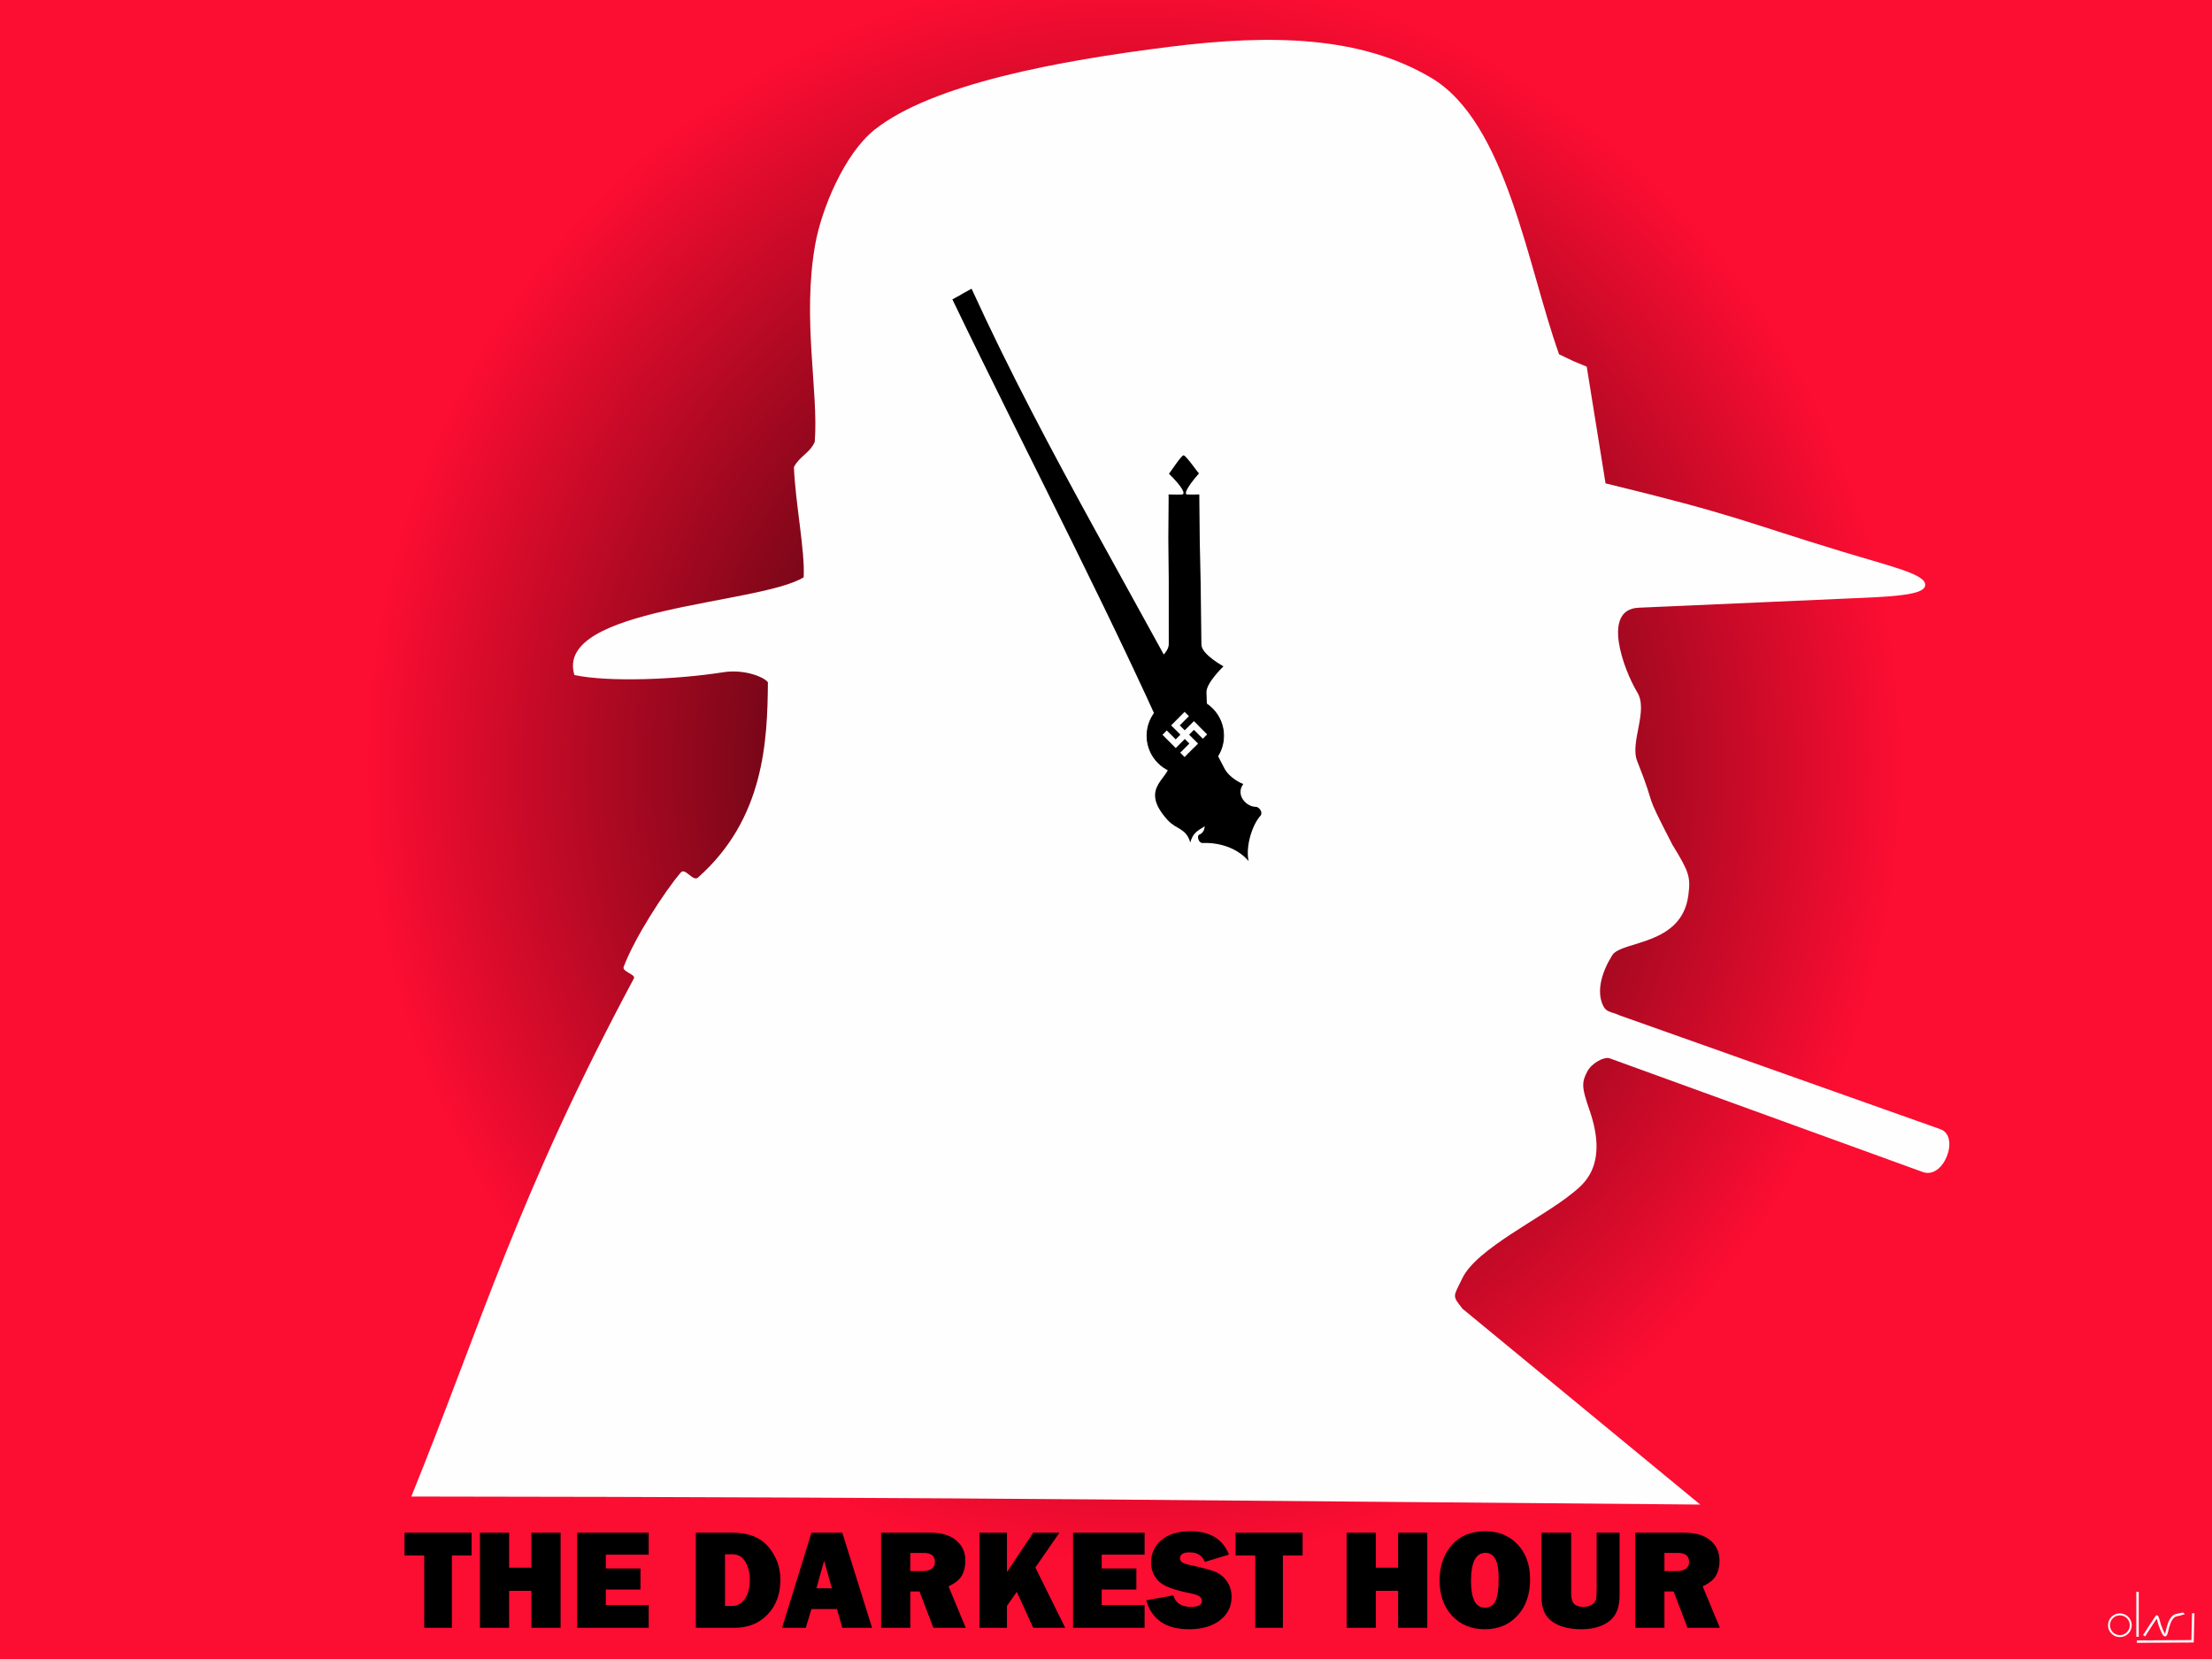 <?xml version="1.0" encoding="UTF-8" standalone="no"?>
<!-- Created with Inkscape (http://www.inkscape.org/) -->

<svg
   xmlns:dc="http://purl.org/dc/elements/1.1/"
   xmlns:cc="http://creativecommons.org/ns#"
   xmlns:rdf="http://www.w3.org/1999/02/22-rdf-syntax-ns#"
   xmlns:svg="http://www.w3.org/2000/svg"
   xmlns="http://www.w3.org/2000/svg"
   xmlns:xlink="http://www.w3.org/1999/xlink"
   xmlns:sodipodi="http://sodipodi.sourceforge.net/DTD/sodipodi-0.dtd"
   xmlns:inkscape="http://www.inkscape.org/namespaces/inkscape"
   width="400mm"
   height="300mm"
   viewBox="0 0 400 300"
   version="1.1"
   id="svg8"
   inkscape:version="0.92.3 (2405546, 2018-03-11)"
   sodipodi:docname="the-darkest-hour.svg"
   enable-background="new"
   inkscape:export-filename="D:\Graphic Design\Alternative Movie Posters\The darkest hour\the darkest hour.png"
   inkscape:export-xdpi="254"
   inkscape:export-ydpi="254">
  <rect x="0" y="0" width="400" height="300" fill="#333333" stroke="none"/>
  <defs
     id="defs2">
    <inkscape:path-effect
       effect="spiro"
       id="path-effect893"
       is_visible="true" />
    <inkscape:path-effect
       effect="spiro"
       id="path-effect889"
       is_visible="true" />
    <inkscape:path-effect
       effect="spiro"
       id="path-effect881"
       is_visible="true" />
    <inkscape:path-effect
       effect="spiro"
       id="path-effect857"
       is_visible="true" />
    <linearGradient
       inkscape:collect="always"
       id="linearGradient4632">
      <stop
         style="stop-color:#000000;stop-opacity:1;"
         offset="0"
         id="stop4628" />
      <stop
         style="stop-color:#fc0d32;stop-opacity:1"
         offset="1"
         id="stop4630" />
    </linearGradient>
    <radialGradient
       inkscape:collect="always"
       xlink:href="#linearGradient4632"
       id="radialGradient4636"
       cx="199.274"
       cy="139.967"
       fx="199.274"
       fy="139.967"
       r="200"
       gradientTransform="matrix(0.693,0.013,-0.013,0.719,68.81,32.517)"
       gradientUnits="userSpaceOnUse"
       spreadMethod="pad" />
  </defs>
  <sodipodi:namedview
     id="base"
     pagecolor="#ffffff"
     bordercolor="#666666"
     borderopacity="1.0"
     inkscape:pageopacity="0.0"
     inkscape:pageshadow="2"
     inkscape:zoom="2.9650978"
     inkscape:cx="1444.9849"
     inkscape:cy="38.777789"
     inkscape:document-units="mm"
     inkscape:current-layer="layer1"
     showgrid="false"
     inkscape:snap-global="false"
     inkscape:window-width="1600"
     inkscape:window-height="837"
     inkscape:window-x="-8"
     inkscape:window-y="-8"
     inkscape:window-maximized="1" />
  <g
     inkscape:label="Layer 1"
     inkscape:groupmode="layer"
     id="layer1"
     transform="translate(0,3)">
    <rect
       style="opacity:1;fill:url(#radialGradient4636);fill-opacity:1;fill-rule:nonzero;stroke:none;stroke-width:0;stroke-linecap:round;stroke-linejoin:bevel;stroke-miterlimit:4;stroke-dasharray:none;stroke-dashoffset:0;stroke-opacity:1;paint-order:fill markers stroke"
       id="rect815"
       width="400"
       height="300"
       x="0"
       y="-3"
       ry="0.016" />
    <path
       style="fill:#ffffff;fill-opacity:0.995;fill-rule:evenodd;stroke:none;stroke-width:0.4;stroke-linecap:butt;stroke-linejoin:miter;stroke-miterlimit:4;stroke-dasharray:none;stroke-opacity:1"
       d="M 138.864,120.384 C 138.175,119.421 134.606,117.96 130.754,118.568 122.389,119.89 110.04,120.386 103.873,119.069 100.125,106.775 137.453,106.319 145.328,101.391 145.591,96.649 143.837,88.042 143.563,81.468 144.661,79.406 146.417,78.98 147.335,76.895 148.043,67.769 145.021,54.621 147.419,41.187 148.555,34.818 152.671,24.819 158.161,20.452 168.502,12.227 191.273,7.996 211.489,5.465 230.024,3.145 246.035,3.533 258.765,11.046 272.443,19.118 276.216,45.162 281.936,61.074 284.96,62.533 284.137,62.149 286.931,63.304 L 290.334,84.408 C 314.23,90.214 315.259,91.317 333.101,96.739 342.296,99.534 348.396,100.867 348.136,102.883 347.948,104.337 344.094,104.82 336.393,105.129 L 296.315,106.895 C 289.58,107.192 293.564,118.029 296.085,122.222 298.105,125.581 294.702,131.23 296.054,134.622 299.873,144.203 296.782,138.841 302.432,149.77 305.458,154.672 305.743,155.586 305.302,158.92 304.105,167.966 293.499,167.088 291.607,169.638 289.676,172.694 288.88,175.771 289.598,178.095 290.263,180.251 291.192,179.81 292.929,180.632 L 350.882,201.19 C 354.465,202.461 351.526,210.325 347.712,208.941 L 291.082,188.378 C 290.11,188.026 287.833,189.224 287.032,190.756 285.944,192.837 286.054,193.75 287.449,197.788 290.979,208.005 286.11,211.318 284.32,212.78 278.795,217.295 267.025,222.778 264.438,228.141 262.762,231.618 262.565,231.202 264.451,233.65 L 307.458,269.072 C 231.04,268.475 175.743,267.712 74.378,267.62 87.191,235.997 93.603,213.192 114.626,173.933 115.025,173.187 112.453,172.73 112.778,171.852 114.696,166.677 120.18,158.191 123.116,154.769 123.913,153.842 125.301,156.498 126.217,155.687 138.207,145.076 138.776,131.009 138.864,120.384 Z"
       id="path817"
       inkscape:connector-curvature="0"
       sodipodi:nodetypes="csccccsssscccsscssscscscssssssscccssssc" />
    <g
       aria-label="THE DARKEST HOUR"
       transform="matrix(0.265,0,0,0.265,56.392,26.645)"
       style="font-style:normal;font-variant:normal;font-weight:normal;font-stretch:normal;font-size:97.333px;line-height:20px;font-family:'Franklin Gothic Heavy';-inkscape-font-specification:'Franklin Gothic Heavy, Normal';font-variant-ligatures:normal;font-variant-caps:normal;font-variant-numeric:normal;font-feature-settings:normal;text-align:start;letter-spacing:0px;word-spacing:0px;writing-mode:lr-tb;text-anchor:start;fill:#000000;fill-opacity:1;stroke:none;stroke-width:2.891;stroke-linecap:butt;stroke-linejoin:miter;stroke-miterlimit:4;stroke-dasharray:none;stroke-opacity:1"
       id="flowRoot828">
      <path
         d="M 95.554,949.579 V 998.911 H 76.686 V 949.579 H 63.236 V 934.038 H 109.004 V 949.579 Z"
         style="font-style:normal;font-variant:normal;font-weight:normal;font-stretch:normal;font-size:97.333px;font-family:'Franklin Gothic Heavy';-inkscape-font-specification:'Franklin Gothic Heavy, Normal';font-variant-ligatures:normal;font-variant-caps:normal;font-variant-numeric:normal;font-feature-settings:normal;text-align:start;writing-mode:lr-tb;text-anchor:start;fill:#000000;fill-opacity:1;stroke:none;stroke-width:2.891;stroke-miterlimit:4;stroke-dasharray:none;stroke-opacity:1"
         id="path826" />
      <path
         d="M 169.742,934.038 V 998.911 H 149.829 V 973.675 H 134.62 V 998.911 H 114.707 V 934.038 H 134.62 V 957.896 H 149.829 V 934.038 Z"
         style="font-style:normal;font-variant:normal;font-weight:normal;font-stretch:normal;font-size:97.333px;font-family:'Franklin Gothic Heavy';-inkscape-font-specification:'Franklin Gothic Heavy, Normal';font-variant-ligatures:normal;font-variant-caps:normal;font-variant-numeric:normal;font-feature-settings:normal;text-align:start;writing-mode:lr-tb;text-anchor:start;fill:#000000;fill-opacity:1;stroke:none;stroke-width:2.891;stroke-miterlimit:4;stroke-dasharray:none;stroke-opacity:1"
         id="path828" />
      <path
         d="M 229.863,983.417 V 998.911 H 181.053 V 934.038 H 229.863 V 949.009 H 200.587 V 958.419 H 224.255 V 972.819 H 200.587 V 983.417 Z"
         style="font-style:normal;font-variant:normal;font-weight:normal;font-stretch:normal;font-size:97.333px;font-family:'Franklin Gothic Heavy';-inkscape-font-specification:'Franklin Gothic Heavy, Normal';font-variant-ligatures:normal;font-variant-caps:normal;font-variant-numeric:normal;font-feature-settings:normal;text-align:start;writing-mode:lr-tb;text-anchor:start;fill:#000000;fill-opacity:1;stroke:none;stroke-width:2.891;stroke-miterlimit:4;stroke-dasharray:none;stroke-opacity:1"
         id="path830" />
      <path
         d="M 262.038,998.911 V 934.038 H 287.132 Q 303.48,934.038 311.607,943.733 319.734,953.428 319.734,966.165 319.734,980.708 310.99,989.833 302.292,998.911 288.367,998.911 Z M 281.951,983.988 H 287.132 Q 292.074,983.988 295.449,979.188 298.87,974.387 298.87,966.118 298.87,959.037 295.829,953.904 292.835,948.771 287.132,948.771 H 281.951 Z"
         style="font-style:normal;font-variant:normal;font-weight:normal;font-stretch:normal;font-size:97.333px;font-family:'Franklin Gothic Heavy';-inkscape-font-specification:'Franklin Gothic Heavy, Normal';font-variant-ligatures:normal;font-variant-caps:normal;font-variant-numeric:normal;font-feature-settings:normal;text-align:start;writing-mode:lr-tb;text-anchor:start;fill:#000000;fill-opacity:1;stroke:none;stroke-width:2.891;stroke-miterlimit:4;stroke-dasharray:none;stroke-opacity:1"
         id="path832" />
      <path
         d="M 361.985,998.911 358.326,986.126 H 340.931 L 337.034,998.911 H 320.875 L 340.931,934.038 H 361.985 L 382.279,998.911 Z M 344.305,971.964 H 354.856 L 349.581,953.143 Z"
         style="font-style:normal;font-variant:normal;font-weight:normal;font-stretch:normal;font-size:97.333px;font-family:'Franklin Gothic Heavy';-inkscape-font-specification:'Franklin Gothic Heavy, Normal';font-variant-ligatures:normal;font-variant-caps:normal;font-variant-numeric:normal;font-feature-settings:normal;text-align:start;writing-mode:lr-tb;text-anchor:start;fill:#000000;fill-opacity:1;stroke:none;stroke-width:2.891;stroke-miterlimit:4;stroke-dasharray:none;stroke-opacity:1"
         id="path834" />
      <path
         d="M 446.201,998.911 H 424.102 L 414.644,974.102 H 408.37 V 998.911 H 388.457 V 934.038 H 422.343 Q 433.559,934.038 439.738,939.313 445.964,944.541 445.964,953.143 445.964,958.751 443.682,963.076 441.401,967.354 434.462,970.633 Z M 408.37,960.225 H 416.878 Q 420.632,960.225 422.913,958.656 425.195,957.088 425.195,954.046 425.195,947.82 417.543,947.82 H 408.37 Z"
         style="font-style:normal;font-variant:normal;font-weight:normal;font-stretch:normal;font-size:97.333px;font-family:'Franklin Gothic Heavy';-inkscape-font-specification:'Franklin Gothic Heavy, Normal';font-variant-ligatures:normal;font-variant-caps:normal;font-variant-numeric:normal;font-feature-settings:normal;text-align:start;writing-mode:lr-tb;text-anchor:start;fill:#000000;fill-opacity:1;stroke:none;stroke-width:2.891;stroke-miterlimit:4;stroke-dasharray:none;stroke-opacity:1"
         id="path836" />
      <path
         d="M 514.068,998.911 H 492.254 L 481.038,974.387 474.337,983.94 V 998.911 H 455.564 V 934.038 H 474.337 V 960.843 L 492.254,934.038 H 510.124 L 493.727,957.753 Z"
         style="font-style:normal;font-variant:normal;font-weight:normal;font-stretch:normal;font-size:97.333px;font-family:'Franklin Gothic Heavy';-inkscape-font-specification:'Franklin Gothic Heavy, Normal';font-variant-ligatures:normal;font-variant-caps:normal;font-variant-numeric:normal;font-feature-settings:normal;text-align:start;writing-mode:lr-tb;text-anchor:start;fill:#000000;fill-opacity:1;stroke:none;stroke-width:2.891;stroke-miterlimit:4;stroke-dasharray:none;stroke-opacity:1"
         id="path838" />
      <path
         d="M 568.248,983.417 V 998.911 H 519.439 V 934.038 H 568.248 V 949.009 H 538.972 V 958.419 H 562.64 V 972.819 H 538.972 V 983.417 Z"
         style="font-style:normal;font-variant:normal;font-weight:normal;font-stretch:normal;font-size:97.333px;font-family:'Franklin Gothic Heavy';-inkscape-font-specification:'Franklin Gothic Heavy, Normal';font-variant-ligatures:normal;font-variant-caps:normal;font-variant-numeric:normal;font-feature-settings:normal;text-align:start;writing-mode:lr-tb;text-anchor:start;fill:#000000;fill-opacity:1;stroke:none;stroke-width:2.891;stroke-miterlimit:4;stroke-dasharray:none;stroke-opacity:1"
         id="path840" />
      <path
         d="M 569.389,980.138 587.876,976.811 Q 590.205,984.653 599.853,984.653 607.362,984.653 607.362,980.661 607.362,978.57 605.604,977.429 603.893,976.241 599.425,975.338 582.363,972.059 577.516,966.783 572.668,961.508 572.668,954.379 572.668,945.206 579.607,939.123 586.593,933.04 599.663,933.04 619.481,933.04 625.85,948.961 L 609.358,953.951 Q 606.792,947.44 598.95,947.44 592.439,947.44 592.439,951.48 592.439,953.286 593.912,954.284 595.385,955.282 599.615,956.185 611.259,958.656 616.154,960.557 621.049,962.458 624.329,967.068 627.608,971.631 627.608,977.857 627.608,987.695 619.624,993.826 611.639,999.909 598.665,999.909 574.949,999.909 569.389,980.138 Z"
         style="font-style:normal;font-variant:normal;font-weight:normal;font-stretch:normal;font-size:97.333px;font-family:'Franklin Gothic Heavy';-inkscape-font-specification:'Franklin Gothic Heavy, Normal';font-variant-ligatures:normal;font-variant-caps:normal;font-variant-numeric:normal;font-feature-settings:normal;text-align:start;writing-mode:lr-tb;text-anchor:start;fill:#000000;fill-opacity:1;stroke:none;stroke-width:2.891;stroke-miterlimit:4;stroke-dasharray:none;stroke-opacity:1"
         id="path842" />
      <path
         d="M 662.635,949.579 V 998.911 H 643.767 V 949.579 H 630.317 V 934.038 H 676.085 V 949.579 Z"
         style="font-style:normal;font-variant:normal;font-weight:normal;font-stretch:normal;font-size:97.333px;font-family:'Franklin Gothic Heavy';-inkscape-font-specification:'Franklin Gothic Heavy, Normal';font-variant-ligatures:normal;font-variant-caps:normal;font-variant-numeric:normal;font-feature-settings:normal;text-align:start;writing-mode:lr-tb;text-anchor:start;fill:#000000;fill-opacity:1;stroke:none;stroke-width:2.891;stroke-miterlimit:4;stroke-dasharray:none;stroke-opacity:1"
         id="path844" />
      <path
         d="M 761.156,934.038 V 998.911 H 741.243 V 973.675 H 726.035 V 998.911 H 706.121 V 934.038 H 726.035 V 957.896 H 741.243 V 934.038 Z"
         style="font-style:normal;font-variant:normal;font-weight:normal;font-stretch:normal;font-size:97.333px;font-family:'Franklin Gothic Heavy';-inkscape-font-specification:'Franklin Gothic Heavy, Normal';font-variant-ligatures:normal;font-variant-caps:normal;font-variant-numeric:normal;font-feature-settings:normal;text-align:start;writing-mode:lr-tb;text-anchor:start;fill:#000000;fill-opacity:1;stroke:none;stroke-width:2.891;stroke-miterlimit:4;stroke-dasharray:none;stroke-opacity:1"
         id="path846" />
      <path
         d="M 800.508,999.909 Q 786.82,999.909 778.171,990.831 769.568,981.754 769.568,966.546 769.568,952.003 777.79,942.545 786.06,933.04 800.698,933.04 814.243,933.04 822.75,941.975 831.305,950.91 831.305,965.833 831.305,981.279 822.703,990.594 814.1,999.909 800.508,999.909 Z M 800.413,985.176 Q 805.451,985.176 807.637,980.803 809.87,976.384 809.87,964.692 809.87,947.773 800.793,947.773 791.003,947.773 791.003,967.068 791.003,985.176 800.413,985.176 Z"
         style="font-style:normal;font-variant:normal;font-weight:normal;font-stretch:normal;font-size:97.333px;font-family:'Franklin Gothic Heavy';-inkscape-font-specification:'Franklin Gothic Heavy, Normal';font-variant-ligatures:normal;font-variant-caps:normal;font-variant-numeric:normal;font-feature-settings:normal;text-align:start;writing-mode:lr-tb;text-anchor:start;fill:#000000;fill-opacity:1;stroke:none;stroke-width:2.891;stroke-miterlimit:4;stroke-dasharray:none;stroke-opacity:1"
         id="path848" />
      <path
         d="M 892.376,934.038 V 977.001 Q 892.376,989.216 885.104,994.586 877.88,999.909 866.236,999.909 853.975,999.909 846.513,994.776 839.099,989.643 839.099,978.047 V 934.038 H 859.345 V 975.718 Q 859.345,980.376 861.294,982.514 863.29,984.653 867.615,984.653 871.227,984.653 873.508,983.132 875.837,981.564 876.264,979.615 876.74,977.667 876.74,972.011 V 934.038 Z"
         style="font-style:normal;font-variant:normal;font-weight:normal;font-stretch:normal;font-size:97.333px;font-family:'Franklin Gothic Heavy';-inkscape-font-specification:'Franklin Gothic Heavy, Normal';font-variant-ligatures:normal;font-variant-caps:normal;font-variant-numeric:normal;font-feature-settings:normal;text-align:start;writing-mode:lr-tb;text-anchor:start;fill:#000000;fill-opacity:1;stroke:none;stroke-width:2.891;stroke-miterlimit:4;stroke-dasharray:none;stroke-opacity:1"
         id="path850" />
      <path
         d="M 960.813,998.911 H 938.714 L 929.256,974.102 H 922.982 V 998.911 H 903.069 V 934.038 H 936.955 Q 948.171,934.038 954.35,939.313 960.576,944.541 960.576,953.143 960.576,958.751 958.294,963.076 956.013,967.354 949.074,970.633 Z M 922.982,960.225 H 931.49 Q 935.244,960.225 937.525,958.656 939.807,957.088 939.807,954.046 939.807,947.82 932.155,947.82 H 922.982 Z"
         style="font-style:normal;font-variant:normal;font-weight:normal;font-stretch:normal;font-size:97.333px;font-family:'Franklin Gothic Heavy';-inkscape-font-specification:'Franklin Gothic Heavy, Normal';font-variant-ligatures:normal;font-variant-caps:normal;font-variant-numeric:normal;font-feature-settings:normal;text-align:start;writing-mode:lr-tb;text-anchor:start;fill:#000000;fill-opacity:1;stroke:none;stroke-width:2.891;stroke-miterlimit:4;stroke-dasharray:none;stroke-opacity:1"
         id="path852" />
    </g>
    <ellipse
       style="opacity:1;fill:#000000;fill-opacity:1;fill-rule:nonzero;stroke:#000000;stroke-width:0.166;stroke-linecap:round;stroke-linejoin:bevel;stroke-miterlimit:4;stroke-dasharray:none;stroke-dashoffset:0;stroke-opacity:1;paint-order:fill markers stroke"
       id="path819"
       cx="214.34"
       cy="130.047"
       rx="6.917"
       ry="6.917" />
    <path
       style="opacity:1;fill:#000000;fill-opacity:1;fill-rule:nonzero;stroke:none;stroke-width:0;stroke-linecap:round;stroke-linejoin:bevel;stroke-miterlimit:4;stroke-dasharray:none;stroke-dashoffset:0;stroke-opacity:1;paint-order:fill markers stroke;"
       inkscape:transform-center-x="-6.5864826"
       inkscape:transform-center-y="1.656524"
       d="M 216.822,82.593 C 214.446,85.301 214.134,86.4 214.674,86.417 217.165,86.498 216.868,86.178 216.873,86.816 217.015,104.307 217.02,90.992 217.253,113.558 217.272,115.391 221.392,117.55 221.239,117.5 221.239,117.5 218.117,120.482 218.167,122.181 218.288,126.201 218.478,130.524 218.529,134.569 218.905,138.779 224.645,138.412 219.241,145.217 217.775,147.063 215.962,146.67 215.239,149.357 214.476,146.712 212.744,147.046 211.147,145.291 205.532,139.121 212.18,137.711 211.404,134.695 211.373,130.64 211.356,126.307 211.349,122.203 211.346,120.667 207.37,117.724 207.37,117.724 207.37,117.724 211.345,115.513 211.35,113.515 211.407,90.58 211.169,102.491 211.328,86.867 211.335,86.166 210.867,86.496 213.698,86.426 214.486,86.407 213.859,85.099 211.373,82.653 211.374,82.816 213.546,79.401 214.009,79.339 214.446,79.28 216.581,82.468 216.822,82.593 Z"
       id="rect821-0"
       inkscape:connector-curvature="0"
       sodipodi:nodetypes="cssscscscscscscscsc" />
    <path
       style="opacity:1;fill:#000000;fill-opacity:1;fill-rule:nonzero;stroke:none;stroke-width:0;stroke-linecap:round;stroke-linejoin:bevel;stroke-miterlimit:4;stroke-dasharray:none;stroke-dashoffset:0;stroke-opacity:1;paint-order:fill markers stroke;"
       inkscape:transform-center-x="-7.1365071"
       inkscape:transform-center-y="-1.5433232"
       d="M 175.692,49.21 C 189.362,79.122 206.429,106.832 221.314,135.756 222.288,137.786 224.644,138.706 224.824,138.776 223.348,140.763 225.411,142.923 227.089,142.899 227.653,142.891 228.424,143.841 227.953,144.492 226.529,146.018 225.202,149.89 225.779,152.711 224.126,150.724 221.137,149.352 217.638,149.432 216.709,149.616 216.384,148.118 216.851,147.942 218.669,147.26 217.942,143.588 215.342,143.864 215.563,142.194 216.409,141.872 214.568,139.176 202.171,110.364 186.213,80.225 172.219,51.135 174.716,49.823 172.792,50.767 175.692,49.21 Z"
       id="rect821"
       inkscape:connector-curvature="0"
       sodipodi:nodetypes="cccscccscccc" />
    <path
       style="opacity:1;fill:#ffffff;fill-opacity:1;fill-rule:nonzero;stroke:#000000;stroke-width:0.022;stroke-linecap:round;stroke-linejoin:bevel;stroke-miterlimit:4;stroke-dasharray:none;stroke-dashoffset:0;stroke-opacity:1;paint-order:fill markers stroke"
       d="M 215.902,127.387 C 215.901,127.386 215.899,127.386 215.898,127.387 L 214.237,129.05 213.354,128.172 215.007,126.51 C 215.009,126.509 215.008,126.507 215.007,126.506 L 214.212,125.715 C 214.211,125.714 214.21,125.714 214.209,125.715 L 211.807,128.129 C 211.806,128.13 211.806,128.132 211.807,128.133 L 211.818,128.144 211.777,128.186 C 211.776,128.187 211.776,128.189 211.777,128.19 L 213.443,129.846 212.605,130.685 210.992,129.074 C 210.991,129.073 210.989,129.073 210.988,129.074 L 210.196,129.868 C 210.195,129.869 210.195,129.87 210.196,129.871 L 212.605,132.277 C 212.607,132.278 212.608,132.278 212.609,132.277 L 212.614,132.272 212.619,132.277 C 212.621,132.278 212.622,132.278 212.623,132.277 L 214.25,130.648 215.062,131.454 213.412,133.111 C 213.411,133.112 213.411,133.114 213.412,133.115 L 214.207,133.906 C 214.208,133.907 214.21,133.907 214.211,133.906 L 215.861,132.248 215.871,132.258 C 215.872,132.259 215.874,132.259 215.875,132.258 L 216.663,131.465 C 216.665,131.464 216.665,131.462 216.663,131.461 L 215.045,129.853 215.9,128.996 217.508,130.602 C 217.509,130.603 217.51,130.603 217.511,130.602 L 218.304,129.808 C 218.305,129.807 218.305,129.806 218.304,129.805 L 216.696,128.199 216.704,128.191 C 216.705,128.19 216.705,128.188 216.703,128.187 Z"
       id="rect831-1"
       inkscape:connector-curvature="0"
       inkscape:transform-center-x="0.80665844"
       inkscape:transform-center-y="0.11887504" />
    <path
       style="fill:none;fill-rule:evenodd;stroke:#fdfbf8;stroke-width:0.441;stroke-linecap:butt;stroke-linejoin:miter;stroke-miterlimit:4;stroke-dasharray:none;stroke-opacity:1"
       d="M 382.53,288.976 Z"
       id="path879"
       inkscape:connector-curvature="0"
       inkscape:original-d="M 380.62166,288.69289 C 373.22052,298.00983 389.50312,293.13367 380.62166,288.69289 Z" />
    <path
       style="fill:none;fill-rule:evenodd;stroke:#fdfbf8;stroke-width:0.358;stroke-linecap:butt;stroke-linejoin:miter;stroke-miterlimit:4;stroke-dasharray:none;stroke-opacity:1"
       d="M 382.973,288.961 C 382.358,289.079 381.812,289.509 381.552,290.078 381.389,290.434 381.337,290.84 381.402,291.226 381.468,291.612 381.652,291.977 381.924,292.26 382.195,292.542 382.553,292.74 382.936,292.821 383.32,292.902 383.727,292.865 384.089,292.717 384.536,292.534 384.91,292.181 385.119,291.745 385.327,291.31 385.368,290.797 385.23,290.334 385.093,289.871 384.778,289.464 384.366,289.213 383.954,288.962 383.447,288.871 382.973,288.961 Z"
       id="path887"
       inkscape:connector-curvature="0"
       inkscape:original-d="M 380.49653,287.81696 C 380.01062,287.96551 378.93044,288.63613 378.74465,289.19347 378.23229,290.73065 380.17355,294.14637 381.87299,292.44693 383.95393,290.36599 383.14938,286.49054 380.49653,287.81696 Z" />
    <path
       style="fill:none;fill-rule:evenodd;stroke:#fdfbf8;stroke-width:0.441;stroke-linecap:butt;stroke-linejoin:miter;stroke-miterlimit:4;stroke-dasharray:none;stroke-opacity:1"
       d="M 386.535,284.847 V 292.981"
       id="path891"
       inkscape:connector-curvature="0"
       inkscape:original-d="M 384.62592,284.56352 C 384.06289,287.08139 385.36892,290.46817 384.62592,292.6972" />
    <path
       style="fill:none;fill-rule:evenodd;stroke:#fdfbf8;stroke-width:0.441;stroke-linecap:butt;stroke-linejoin:miter;stroke-miterlimit:4;stroke-dasharray:none;stroke-opacity:1"
       d="M 387.723,292.793 C 388.494,291.541 389.234,290.477 389.976,289.352 390.111,289.003 390.43,290.487 390.539,290.791 392.266,295.563 391.304,289.993 393.417,289.101 393.467,289.089 394.891,288.787 394.934,288.744"
       id="path929"
       inkscape:connector-curvature="0"
       sodipodi:nodetypes="ccccc" />
    <path
       style="fill:none;fill-rule:evenodd;stroke:#fdfbf8;stroke-width:0.441;stroke-linecap:butt;stroke-linejoin:miter;stroke-miterlimit:4;stroke-dasharray:none;stroke-opacity:1"
       d="M 396.608,288.726 396.483,293.794 386.409,293.857 V 293.857"
       id="path935"
       inkscape:connector-curvature="0" />
  </g>
</svg>
